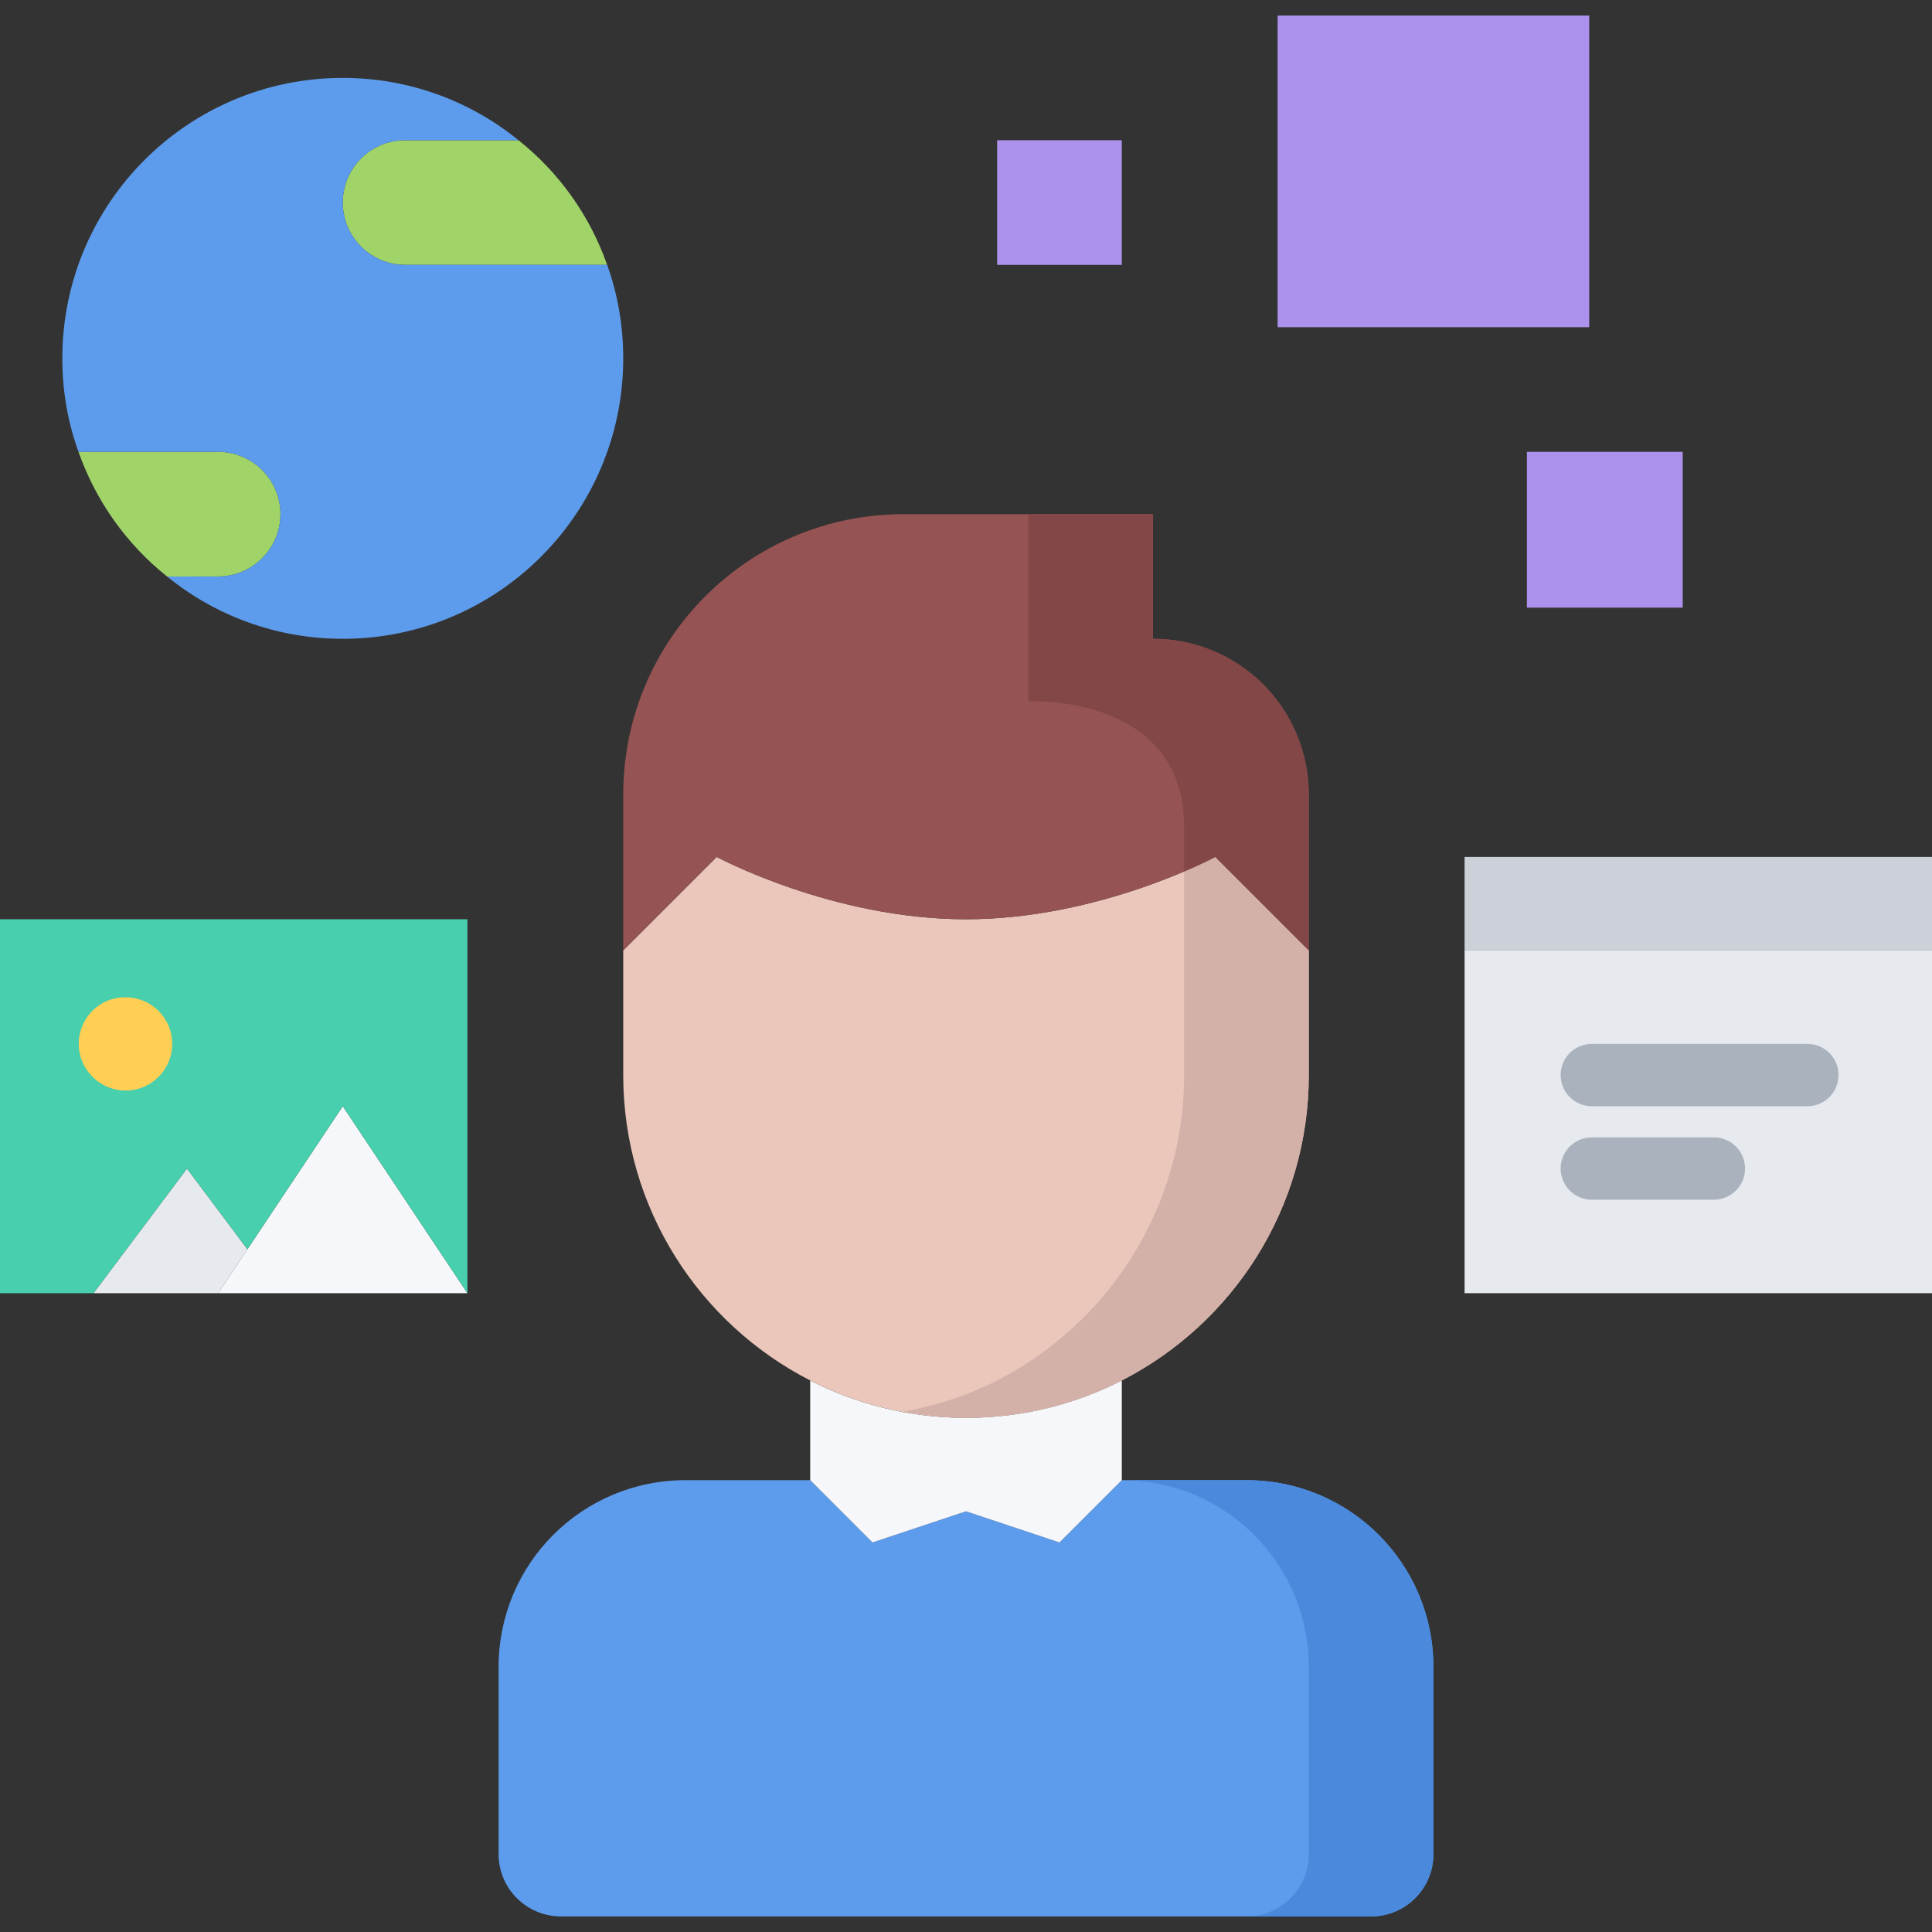 <?xml version="1.0" encoding="iso-8859-1"?>
<!-- Generator: Adobe Illustrator 19.0.0, SVG Export Plug-In . SVG Version: 6.00 Build 0)  -->
<svg version="1.1" id="Capa_1" xmlns="http://www.w3.org/2000/svg" xmlns:xlink="http://www.w3.org/1999/xlink" x="0px" y="0px"
	 viewBox="0 0 496 496" style="enable-background:new 0 0 496 496;" xml:space="preserve">
<rect x="0" y="0" width="496" height="496" fill="#333333" stroke="none"/>
<g>
	<rect x="256" y="36" style="fill:#AC92EC;" width="32" height="32"/>
	<rect x="328" y="4" style="fill:#AC92EC;" width="80" height="80"/>
	<rect x="392" y="116" style="fill:#AC92EC;" width="40" height="40"/>
</g>
<rect x="376" y="220" style="fill:#CCD1D9;" width="120" height="24"/>
<rect x="376" y="244" style="fill:#E6E9ED;" width="120" height="88"/>
<path style="fill:#5D9CEC;" d="M224,396l24-8l24,8l16-16h32c26.56,0,48,21.44,48,48v2.232V476c0,8.8-7.12,16-16,16H144
	c-8.88,0-16-7.2-16-16v-45.768V428c0-26.56,21.44-48,48-48h32L224,396z"/>
<path style="fill:#4A89DC;" d="M320,380h-32c26.56,0,48,21.44,48,48v2.232V476c0,8.8-7.12,16-16,16h32c8.88,0,16-7.2,16-16v-45.768
	V428C368,401.44,346.56,380,320,380z"/>
<path style="fill:#F5F7FA;" d="M248,388l-24,8l-16-16v-25.6c12,6.16,25.6,9.6,40,9.6s28-3.448,40-9.6V380l-16,16L248,388z"/>
<path style="fill:#EAC6BB;" d="M336,244v32c0,34.16-19.52,63.832-48,78.4c-12,6.16-25.6,9.6-40,9.6s-28-3.448-40-9.6
	c-28.48-14.56-48-44.24-48-78.4v-32l24-24c0,0,29.68,16,64,16s64-16,64-16L336,244z"/>
<path style="fill:#D3B1A9;" d="M312,220c0,0-2.928,1.576-8,3.744V276c0,34.16-19.52,63.832-48,78.4
	c-7.432,3.816-15.528,6.44-24,7.992c5.2,0.96,10.512,1.608,16,1.608c14.4,0,28-3.448,40-9.6c28.48-14.56,48-44.24,48-78.4v-32
	L312,220z"/>
<path style="fill:#965353;" d="M184,220l-24,24v-40c0-39.84,32.24-72,72-72h64v32c22.08,0,40,17.832,40,40v40l-24-24
	c0,0-29.68,16-64,16S184,220,184,220z"/>
<path style="fill:#844747;" d="M296,164v-32h-32v48c22.08,0,40,9.832,40,32v11.744c5.072-2.168,8-3.744,8-3.744l24,24v-40
	C336,181.832,318.08,164,296,164z"/>
<polygon style="fill:#E6E9ED;" points="48,300 63.52,320.72 56,332 24,332 "/>
<polygon style="fill:#F5F7FA;" points="88,284 120,332 56,332 63.52,320.72 "/>
<polygon style="fill:#48CFAD;" points="120,236 120,332 88,284 63.52,320.72 48,300 24,332 0,332 0,236 "/>
<g>
	<path style="fill:#A0D468;" d="M155.84,67.912L155.68,68H104c-8.8,0-16-7.2-16-16c0-8.88,7.2-16,16-16h29.12
		C143.44,44.232,151.36,55.192,155.84,67.912z"/>
	<path style="fill:#A0D468;" d="M56,116c8.8,0,16,7.12,16,16c0,8.8-7.2,16-16,16H42.88c-10.32-8.24-18.24-19.28-22.728-32H56z"/>
</g>
<path style="fill:#5D9CEC;" d="M88,20c17.12,0,32.8,6,45.12,16H104c-8.8,0-16,7.12-16,16c0,8.8,7.2,16,16,16h51.68l0.168-0.088
	C158.56,75.44,160,83.512,160,92c0,39.76-32.24,72-72,72c-17.12,0-32.8-6-45.12-16H56c8.8,0,16-7.2,16-16c0-8.88-7.2-16-16-16H20.16
	C17.44,108.552,16,100.48,16,92C16,52.232,48.24,20,88,20z"/>
<g>
	<path style="fill:#AAB2BD;" d="M464,284h-55.336c-4.424,0-8-3.576-8-8s3.576-8,8-8H464c4.424,0,8,3.576,8,8S468.424,284,464,284z"
		/>
	<path style="fill:#AAB2BD;" d="M440,308h-31.336c-4.424,0-8-3.576-8-8s3.576-8,8-8H440c4.424,0,8,3.576,8,8S444.424,308,440,308z"
		/>
</g>
<path style="fill:#FFCE54;" d="M32.248,279.968c-6.616,0-12.032-5.352-12.032-11.968s5.296-11.968,11.904-11.968h0.128
	c6.608,0,11.968,5.352,11.968,11.968S38.856,279.968,32.248,279.968z"/>
<g>
</g>
<g>
</g>
<g>
</g>
<g>
</g>
<g>
</g>
<g>
</g>
<g>
</g>
<g>
</g>
<g>
</g>
<g>
</g>
<g>
</g>
<g>
</g>
<g>
</g>
<g>
</g>
<g>
</g>
</svg>
